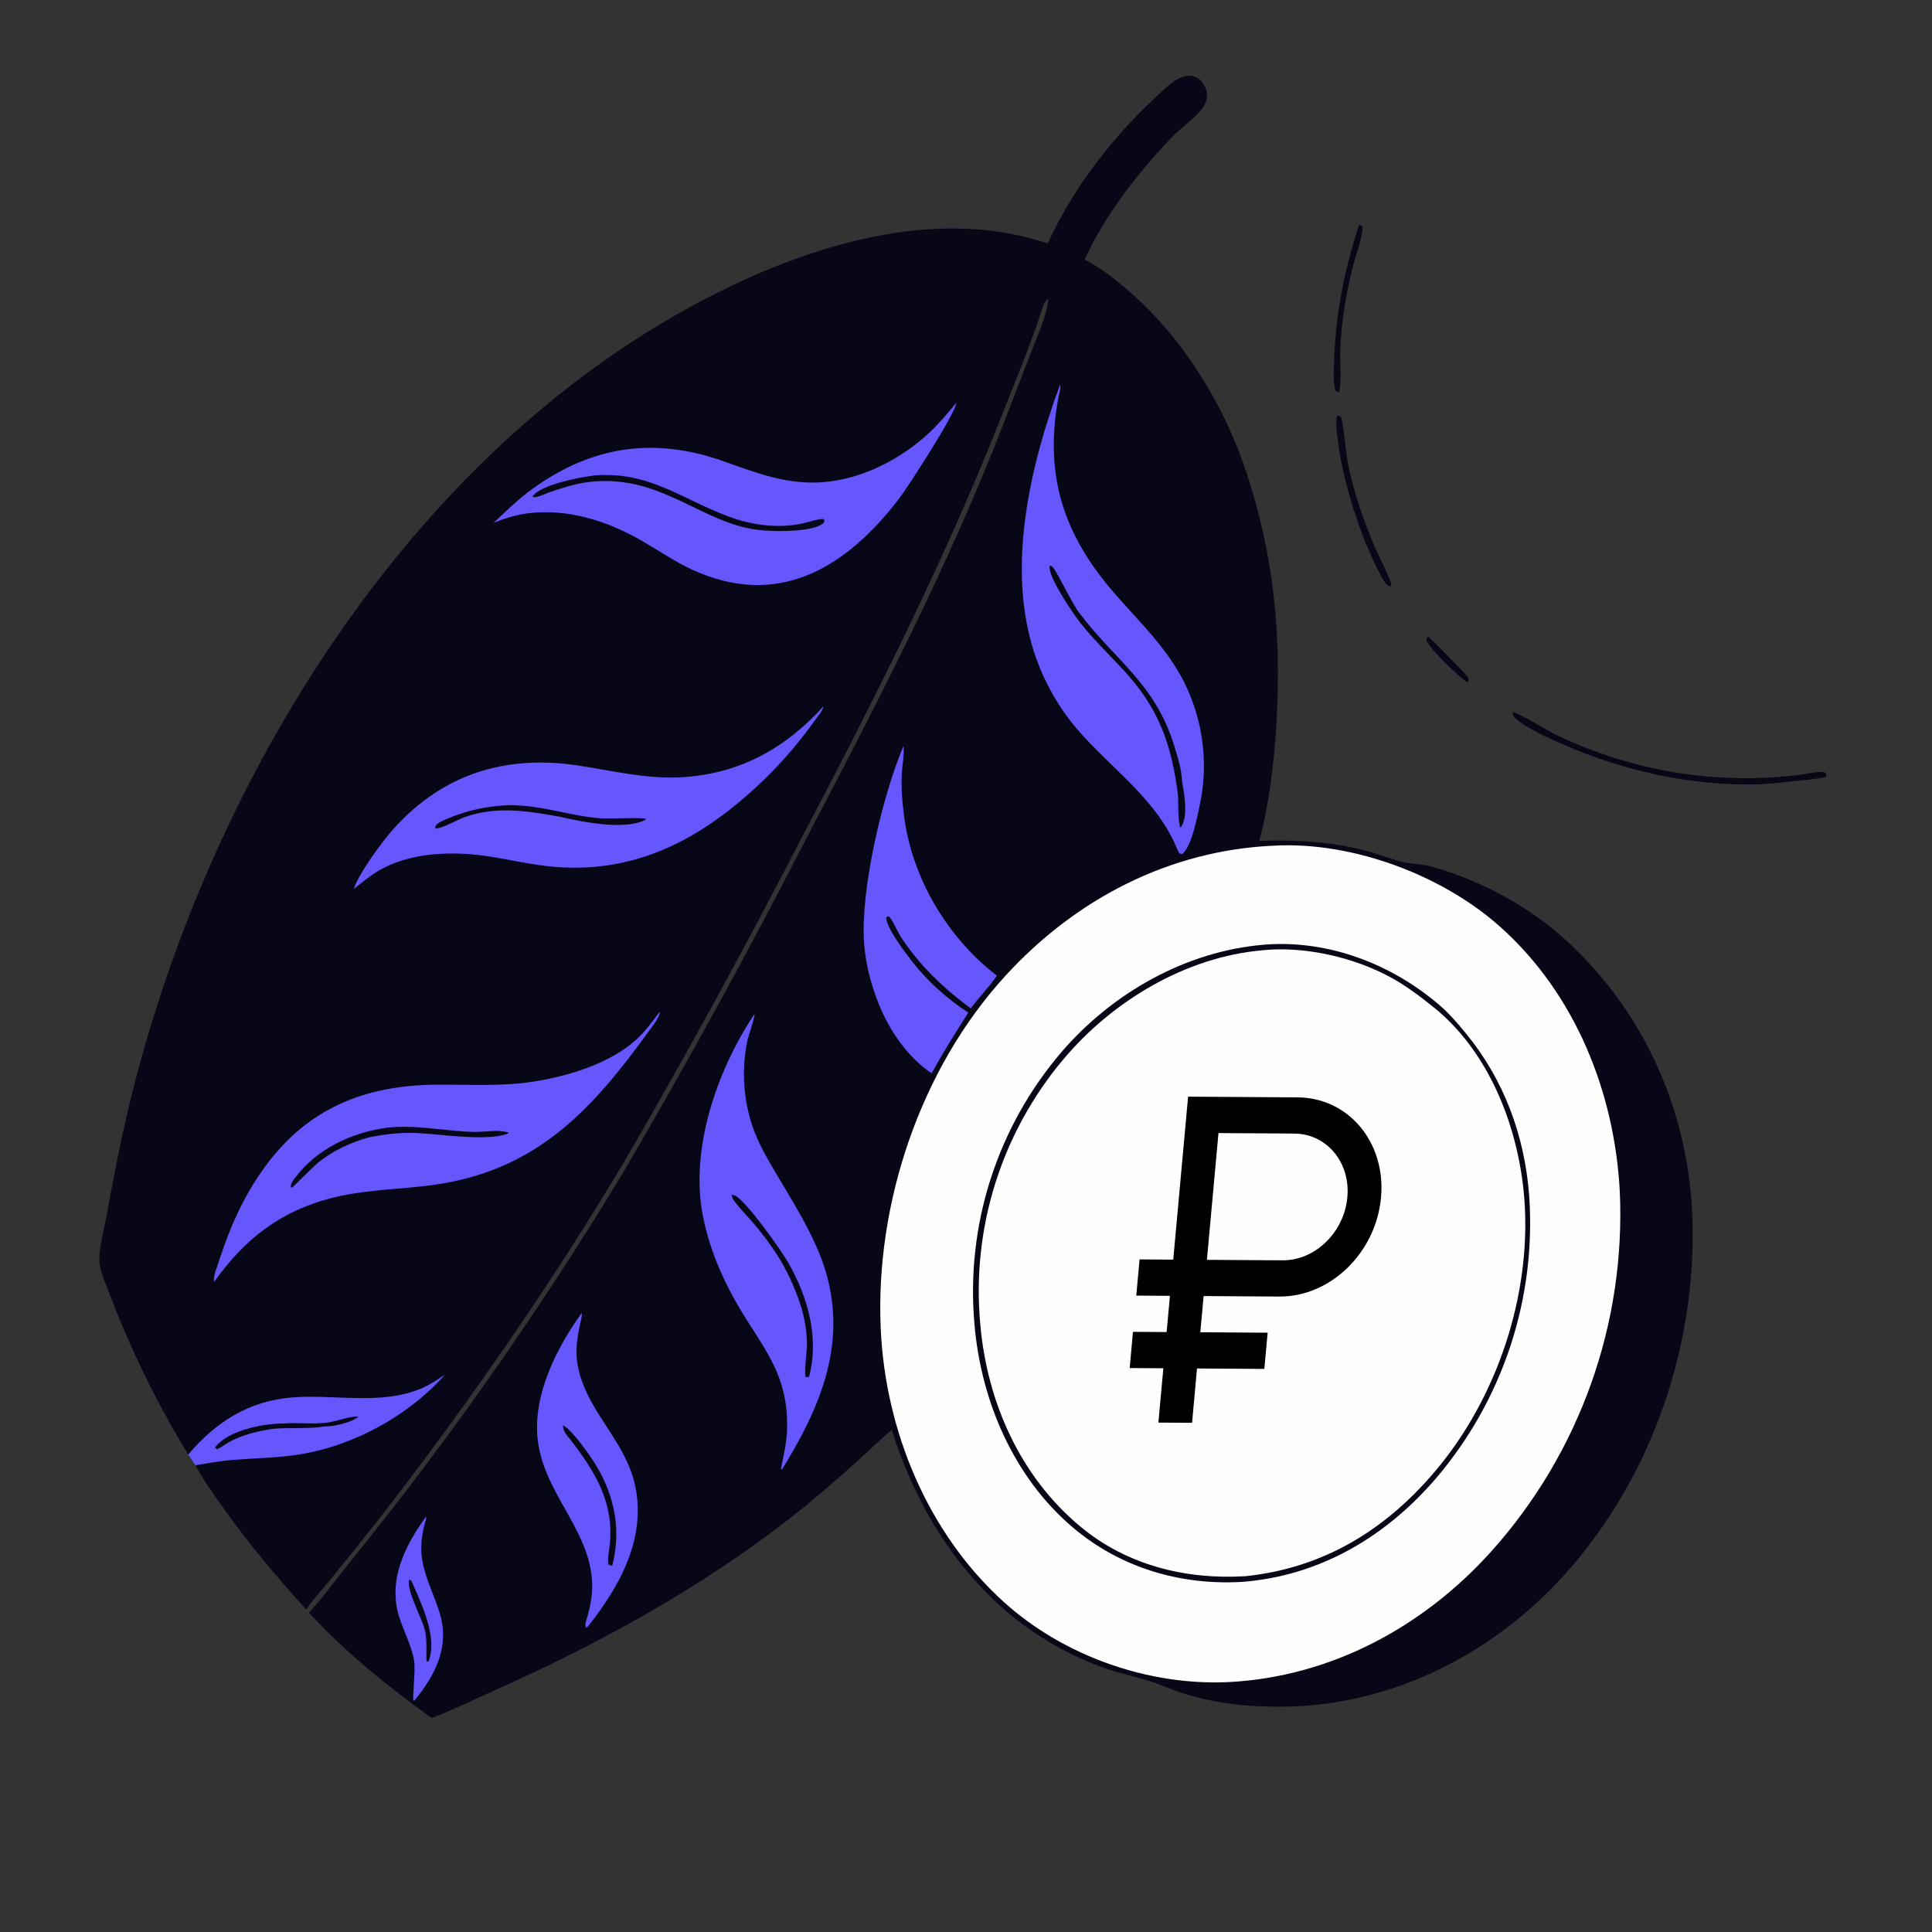 <svg width="100" height="100" viewBox="0 0 100 100" fill="none" xmlns="http://www.w3.org/2000/svg">
<rect x="0" y="0" width="100" height="100" fill="#333333" stroke="none"/>
<g clip-path="url(#clip0_18_2168)">
<path d="M73.921 32.951C74.002 32.989 75.85 34.853 75.981 35.051C76.049 35.154 76.003 35.215 75.97 35.324C75.564 35.096 73.944 33.543 73.838 33.131C73.818 33.054 73.879 33.011 73.921 32.951Z" fill="#080717"/>
<path d="M70.346 11.63L70.503 11.685C70.626 11.978 70.13 13.371 70.03 13.764C69.679 15.152 69.437 16.623 69.373 18.054C69.341 18.762 69.462 19.624 69.309 20.305C69.21 20.281 69.194 20.279 69.118 20.205C68.985 19.699 69.04 19.136 69.057 18.619C69.138 16.206 69.598 13.924 70.346 11.63Z" fill="#080717"/>
<path d="M69.218 21.494L69.409 21.574C69.505 21.741 69.685 23.55 69.768 23.974C70.051 25.418 70.542 26.826 71.102 28.184C71.228 28.491 72.01 30.063 72.006 30.203C72.004 30.26 71.982 30.315 71.97 30.372C71.715 30.296 71.567 29.961 71.447 29.738C70.394 27.783 69.489 24.87 69.228 22.661C69.186 22.296 69.109 21.852 69.218 21.494Z" fill="#080717"/>
<path d="M78.292 36.846C78.526 36.859 80.142 37.842 80.541 38.032C80.786 38.151 81.034 38.265 81.284 38.374C81.533 38.484 81.785 38.589 82.039 38.689C82.292 38.789 82.547 38.885 82.804 38.976C83.061 39.068 83.32 39.154 83.58 39.236C83.84 39.318 84.102 39.395 84.365 39.467C84.627 39.539 84.891 39.607 85.157 39.67C85.422 39.733 85.689 39.791 85.956 39.844C86.224 39.897 86.492 39.945 86.761 39.989C87.03 40.032 87.3 40.071 87.571 40.104C87.841 40.138 88.112 40.167 88.384 40.191C88.656 40.214 88.928 40.233 89.2 40.247C89.472 40.261 89.745 40.27 90.017 40.275C90.29 40.279 90.563 40.278 90.835 40.272C91.108 40.267 91.38 40.256 91.652 40.24C91.925 40.225 92.197 40.204 92.468 40.179C92.74 40.153 93.01 40.123 93.281 40.088C93.552 40.051 94.297 39.869 94.502 40.004L94.539 40.209C93.988 40.333 93.397 40.378 92.836 40.437C92.218 40.503 91.593 40.579 90.971 40.596C87.552 40.69 84.049 39.903 80.927 38.544C80.151 38.207 79.05 37.722 78.429 37.173C78.305 37.064 78.303 37.008 78.292 36.846Z" fill="#080717"/>
<path d="M54.233 12.598C55.51 9.786 57.571 7.103 59.84 5.015C60.234 4.652 60.671 4.169 61.184 3.988C61.426 3.903 61.687 3.888 61.922 4.004C62.178 4.13 62.37 4.423 62.443 4.692C62.514 4.955 62.464 5.23 62.326 5.462C61.977 6.049 61.114 6.615 60.626 7.131C58.871 8.983 57.206 11.102 56.14 13.437C56.922 13.832 57.602 14.362 58.267 14.926C61.176 17.393 63.333 20.872 64.523 24.478C65.943 28.782 66.324 32.853 66.073 37.36C65.96 39.4 65.706 41.548 65.181 43.524C67.089 43.458 68.92 43.56 70.773 44.053C71.366 44.211 71.936 44.447 72.529 44.599C73.041 44.73 73.584 44.713 74.092 44.853C76.679 45.571 79.245 46.969 81.207 48.806C85.227 52.57 87.439 57.683 87.601 63.169C87.802 69.976 85.301 76.952 80.595 81.921C77.002 85.715 72.017 88.192 66.763 88.33C64.905 88.379 63.083 88.223 61.302 87.666C60.674 87.469 60.076 87.193 59.451 86.996C58.746 86.775 58.021 86.631 57.319 86.391C55.196 85.666 53.099 84.399 51.481 82.855C48.914 80.406 47.225 77.378 46.16 74.016C45.554 74.504 45.002 75.062 44.423 75.583C43.302 76.592 42.148 77.601 40.959 78.53C36.255 82.208 30.955 85.111 25.512 87.532C24.467 87.997 23.413 88.528 22.343 88.924C20.061 87.281 17.899 85.548 15.99 83.469C16.644 82.772 17.215 81.984 17.811 81.237C18.854 79.932 19.893 78.631 20.915 77.308C22.966 74.635 24.941 71.906 26.839 69.121C28.738 66.337 30.557 63.502 32.297 60.616C35.573 55.018 38.691 49.332 41.651 43.56C45.369 36.463 49.097 29.305 51.985 21.82L53.322 18.344C53.64 17.513 54.158 16.411 54.259 15.535L54.236 15.47C54.027 15.63 53.967 15.907 53.889 16.146C53.326 17.889 52.594 19.619 51.925 21.325C48.938 28.936 45.252 36.223 41.447 43.452C38.604 48.969 35.626 54.413 32.514 59.783C30.644 62.937 28.673 66.025 26.599 69.048C24.331 72.366 21.962 75.611 19.492 78.781C18.674 79.813 17.85 80.839 17.018 81.859C16.634 82.332 16.18 82.801 15.85 83.309C14.331 81.635 12.91 79.944 11.594 78.104C11.074 77.378 10.537 76.63 10.116 75.841C9.983 75.662 9.862 75.479 9.744 75.29C9.34 74.63 8.953 73.96 8.581 73.282C8.208 72.604 7.852 71.918 7.512 71.223C7.172 70.528 6.848 69.826 6.541 69.116C6.233 68.406 5.942 67.689 5.668 66.966C5.47 66.441 5.158 65.794 5.143 65.227C5.126 64.565 5.356 63.781 5.477 63.123C5.842 61.149 6.215 59.153 6.686 57.201C10.469 41.536 19.946 25.416 33.966 16.903C39.373 13.62 46.666 10.684 53.069 12.267C53.46 12.367 53.848 12.477 54.233 12.598Z" fill="#080717"/>
<path d="M22.05 78.505C22.062 78.612 22.069 78.576 22.041 78.671C21.533 80.371 21.907 81.224 22.525 82.817C22.706 83.283 22.867 83.768 22.916 84.269C23.054 85.701 22.337 86.94 21.458 88.01L21.395 88.014C21.351 87.905 21.501 86.451 21.445 86.04C21.308 85.03 20.686 84.127 20.521 83.103C20.251 81.415 21.084 79.83 22.05 78.505Z" fill="#6556FE"/>
<path d="M21.181 81.757L21.297 81.826C21.804 83 22.666 84.718 22.181 85.997L22.114 86.009C22.067 85.917 22.07 85.952 22.071 85.859C22.071 85.417 22.097 84.902 22.012 84.469C21.878 83.784 21.02 82.344 21.181 81.757Z" fill="#080717"/>
<path d="M23.032 71.153C21.081 73.35 18.142 74.916 15.248 75.319C14.19 75.467 13.109 75.476 12.044 75.564C11.397 75.619 10.755 75.734 10.115 75.841C9.983 75.662 9.861 75.479 9.743 75.29C11.157 73.606 12.871 72.522 15.086 72.334C17.293 72.148 19.732 72.761 21.834 71.853C22.262 71.668 22.645 71.411 23.032 71.153Z" fill="#6556FE"/>
<path d="M14.684 73.679C15.409 73.623 16.156 73.724 16.872 73.642C17.421 73.58 17.949 73.333 18.502 73.314L18.532 73.361L18.555 73.332C18.535 73.347 18.515 73.362 18.494 73.377C18.11 73.641 17.262 73.847 16.801 73.831C15.938 73.974 14.991 73.875 14.111 73.957C13.356 74.072 12.644 74.239 11.958 74.586C11.701 74.716 11.493 74.902 11.226 75.016L11.135 74.917L11.062 75.033C11.079 74.991 11.081 74.98 11.112 74.939C11.64 74.229 12.821 73.904 13.649 73.762C13.997 73.716 14.333 73.677 14.684 73.679Z" fill="#080717"/>
<path d="M30.111 67.958C30.136 68.16 30.046 68.421 30.006 68.621C29.852 69.386 29.758 70.058 29.932 70.832C30.496 73.327 32.635 74.736 32.963 77.407C33.279 79.967 31.978 82.211 30.46 84.154L30.337 84.258C30.237 84.119 30.367 83.811 30.413 83.647C30.625 82.874 30.719 82.194 30.599 81.391C30.24 78.99 28.267 77.245 27.866 74.769C27.48 72.391 28.755 69.845 30.111 67.958Z" fill="#6556FE"/>
<path d="M29.145 73.771C29.637 74.029 30.6 75.415 30.893 75.913C31.833 77.506 32.158 79.243 31.686 81.047L31.509 80.989C31.412 80.781 31.535 80.221 31.561 79.968C31.785 77.786 30.841 76.239 29.565 74.566C29.381 74.324 29.119 74.086 29.145 73.771Z" fill="#080717"/>
<path d="M46.766 38.611C46.813 39.048 46.699 39.597 46.677 40.049C46.64 40.8 46.701 41.532 46.799 42.275C47.222 45.477 49.042 48.535 51.6 50.502C51.191 51.093 50.676 51.614 50.246 52.194C48.843 51.148 47.666 50.042 46.682 48.578C46.447 48.229 46.305 47.831 46.065 47.49C46.024 47.433 46 47.447 45.934 47.436L45.871 47.498C45.879 48.037 46.875 49.332 47.224 49.783C47.427 50.04 47.641 50.288 47.864 50.528C48.088 50.767 48.321 50.997 48.564 51.217C48.806 51.437 49.058 51.647 49.318 51.846C49.578 52.046 49.846 52.234 50.121 52.411C49.455 53.451 48.813 54.471 48.221 55.555C46.999 54.738 46.044 53.352 45.5 52.005C45.081 50.966 44.79 49.865 44.72 48.745C44.546 45.982 45.68 41.164 46.766 38.611Z" fill="#6556FE"/>
<path d="M39.049 52.491C39.099 52.585 38.726 53.658 38.686 53.855C38.651 54.021 38.621 54.187 38.597 54.354C38.572 54.521 38.553 54.689 38.538 54.857C38.523 55.025 38.514 55.194 38.509 55.363C38.505 55.531 38.505 55.7 38.51 55.869C38.516 56.038 38.526 56.206 38.542 56.374C38.557 56.542 38.578 56.71 38.604 56.877C38.629 57.044 38.66 57.21 38.695 57.375C38.73 57.54 38.771 57.704 38.816 57.867C39.134 59.044 39.754 60.04 40.371 61.076C41.332 62.691 42.437 64.465 42.875 66.313C43.73 69.922 42.335 73.039 40.488 76.043C40.455 76.055 40.478 76.05 40.419 76.029C40.55 75.37 40.716 74.704 40.737 74.031C40.829 71.043 39.464 69.785 38.105 67.41C37.301 66.003 36.689 64.507 36.377 62.912C35.703 59.461 37.122 55.369 39.049 52.491Z" fill="#6556FE"/>
<path d="M37.868 61.847C37.911 61.849 37.947 61.848 37.989 61.86C38.544 62.025 40.445 64.734 40.801 65.356C41.809 67.117 42.42 69.261 41.873 71.272C41.828 71.28 41.757 71.275 41.709 71.275C41.604 71.126 41.767 69.915 41.769 69.645C41.768 69.467 41.761 69.288 41.746 69.11C41.732 68.932 41.711 68.754 41.682 68.578C41.654 68.401 41.619 68.226 41.578 68.052C41.536 67.878 41.488 67.706 41.433 67.536C41.284 67.077 41.107 66.629 40.902 66.192C40.697 65.755 40.465 65.332 40.207 64.924C39.841 64.365 39.441 63.831 39.007 63.322C38.679 62.943 38.31 62.577 38.014 62.174C37.933 62.064 37.894 61.98 37.868 61.847Z" fill="#080717"/>
<path d="M42.609 36.574C42.608 36.587 42.609 36.601 42.607 36.614C42.571 36.808 42.285 37.134 42.16 37.309C41.853 37.74 41.531 38.16 41.193 38.569C40.856 38.978 40.504 39.374 40.139 39.757C39.773 40.141 39.394 40.511 39.002 40.867C38.61 41.223 38.205 41.565 37.789 41.893C34.977 44.108 31.909 45.242 28.291 44.828C27.121 44.694 25.972 44.398 24.801 44.261C23.099 44.064 21.154 44.172 19.636 45.045C19.16 45.318 18.736 45.678 18.308 46.018C18.564 45.209 19.809 43.518 20.388 42.878C22.941 40.055 26.172 39.06 29.891 39.618C31.654 39.883 33.429 40.326 35.223 40.233C38.215 40.078 40.615 38.773 42.609 36.574Z" fill="#6556FE"/>
<path d="M26.378 41.672C28.134 41.688 29.489 42.234 31.117 42.359C31.53 42.391 33.225 42.294 33.434 42.383L33.391 42.442C32.302 42.982 30.17 42.547 29.015 42.282C27.384 41.986 25.757 41.713 24.135 42.265C23.616 42.441 23.082 42.8 22.55 42.895L22.524 42.835C22.536 42.788 22.54 42.762 22.57 42.72C22.694 42.549 22.999 42.441 23.19 42.361C24.26 41.915 25.224 41.726 26.378 41.672Z" fill="#080717"/>
<path d="M34.122 52.392L34.149 52.428C34.088 52.746 33.726 53.175 33.533 53.441C30.696 57.356 27.92 60.404 22.917 61.256C21.367 61.521 19.794 61.529 18.245 61.785C15.095 62.306 12.931 63.759 11.083 66.346C11.079 66.326 11.073 66.306 11.071 66.286C11.049 66.009 11.235 65.579 11.32 65.314C11.891 63.532 12.619 61.889 13.729 60.373C15.925 57.374 18.861 56.187 22.513 56.145C24.242 56.124 25.919 56.251 27.643 55.979C29.427 55.697 31.565 55.049 32.932 53.81C33.394 53.391 33.758 52.894 34.122 52.392Z" fill="#6556FE"/>
<path d="M20.05 58.366C20.45 58.323 20.862 58.316 21.264 58.33C22.333 58.366 23.394 58.553 24.465 58.587C25.035 58.605 25.775 58.45 26.314 58.618L26.287 58.674C25.162 59.116 22.611 58.66 21.334 58.639C20.557 58.626 19.842 58.724 19.084 58.871C18.121 59.145 17.264 59.545 16.475 60.169C16.299 60.309 15.141 61.454 15.139 61.455C15.113 61.466 15.083 61.459 15.055 61.461C15.029 61.271 15.165 61.102 15.275 60.957C16.43 59.44 18.196 58.621 20.05 58.366Z" fill="#080717"/>
<path d="M54.866 19.917C54.93 20.045 54.836 20.308 54.807 20.455C54.022 24.47 54.988 27.599 57.65 30.668C58.677 31.854 59.799 32.947 60.674 34.256C60.719 34.323 60.763 34.39 60.806 34.458C60.849 34.526 60.892 34.595 60.933 34.664C60.974 34.733 61.015 34.802 61.055 34.872C61.095 34.942 61.133 35.013 61.171 35.084C61.209 35.154 61.246 35.226 61.283 35.298C61.319 35.37 61.354 35.442 61.389 35.515C61.423 35.587 61.456 35.661 61.489 35.734C61.522 35.808 61.553 35.882 61.584 35.956C61.614 36.031 61.644 36.105 61.673 36.181C61.702 36.256 61.73 36.331 61.757 36.407C61.784 36.483 61.81 36.559 61.835 36.636C61.86 36.712 61.884 36.789 61.907 36.866C61.93 36.943 61.952 37.02 61.973 37.098C61.994 37.176 62.015 37.254 62.034 37.332C62.053 37.41 62.071 37.488 62.089 37.567C62.106 37.646 62.122 37.724 62.137 37.803C62.153 37.883 62.167 37.962 62.18 38.041C62.194 38.12 62.206 38.2 62.217 38.28C62.229 38.359 62.239 38.439 62.248 38.519C62.258 38.599 62.266 38.679 62.273 38.759C62.281 38.839 62.287 38.92 62.292 39C62.298 39.08 62.302 39.16 62.305 39.241C62.309 39.321 62.311 39.402 62.312 39.482C62.314 39.563 62.314 39.643 62.313 39.724C62.312 39.804 62.311 39.885 62.308 39.965C62.305 40.045 62.302 40.126 62.297 40.206C62.292 40.287 62.286 40.367 62.28 40.447C62.273 40.527 62.265 40.607 62.257 40.687C62.248 40.767 62.238 40.847 62.227 40.927C62.217 41.007 62.205 41.086 62.192 41.166C62.179 41.245 62.166 41.325 62.151 41.404C62.136 41.483 62.12 41.562 62.104 41.641C61.984 42.229 61.666 43.883 61.18 44.208C61.052 44.187 61.063 44.184 60.985 44.078C59.912 41.337 57.475 39.789 55.651 37.622C55.484 37.42 55.324 37.213 55.17 37C55.017 36.787 54.871 36.57 54.732 36.347C54.594 36.124 54.462 35.898 54.339 35.666C54.215 35.435 54.1 35.2 53.992 34.961C51.866 30.32 53.177 24.489 54.866 19.917Z" fill="#6556FE"/>
<path d="M60.97 41.123C60.619 38.46 59.972 36.635 58.113 34.641C57.381 33.856 56.6 33.099 55.933 32.258C55.54 31.763 54.258 29.882 54.325 29.311L54.374 29.273C54.429 29.304 54.428 29.3 54.483 29.35C54.681 29.531 55.475 31.197 55.812 31.652C57.691 34.186 59.749 35.299 60.774 38.588C60.96 39.185 61.16 39.824 61.184 40.453C61.292 41.034 61.455 42.013 61.248 42.565C61.239 42.587 61.232 42.61 61.223 42.633C61.188 42.725 61.173 42.773 61.096 42.837C60.968 42.558 60.994 41.502 60.97 41.123Z" fill="#080717"/>
<path d="M49.502 20.846C49.459 21.396 47.017 25.177 46.533 25.811C43.794 29.397 40.269 31.534 35.818 29.482C34.929 29.071 34.126 28.515 33.281 28.025C31.457 26.965 29.37 26.291 27.245 26.578C26.651 26.667 26.101 26.839 25.545 27.064C26.115 26.538 26.68 25.97 27.297 25.5C30.401 23.139 33.705 22.558 37.396 23.857C39.135 24.469 40.72 25.107 42.612 24.956C44.646 24.793 46.634 23.765 48.116 22.382C48.621 21.911 49.057 21.372 49.502 20.846Z" fill="#6556FE"/>
<path d="M30.646 24.628C30.965 24.571 31.34 24.585 31.663 24.595C34.417 24.678 36.455 26.655 39.091 27.113C39.921 27.257 40.77 27.271 41.592 27.08C41.919 27.004 42.293 26.866 42.628 26.863L42.676 26.946C42.648 27.029 42.654 27.054 42.579 27.11C41.977 27.554 40.004 27.525 39.252 27.427C36.835 27.152 34.942 25.349 32.35 24.974C31.609 24.867 30.883 24.871 30.145 24.999C29.557 25.102 29.011 25.287 28.449 25.479C28.23 25.554 27.907 25.713 27.681 25.734C27.641 25.738 27.602 25.716 27.562 25.707C27.571 25.692 27.579 25.677 27.589 25.663C28.013 25.096 29.954 24.709 30.646 24.628Z" fill="#080717"/>
<path d="M65.944 43.771C70.016 43.553 74.651 45.291 77.66 47.981C81.529 51.439 83.567 56.523 83.839 61.65C83.849 61.861 83.856 62.073 83.861 62.284C83.865 62.495 83.868 62.707 83.867 62.919C83.867 63.13 83.864 63.342 83.858 63.553C83.852 63.764 83.844 63.976 83.833 64.187C83.823 64.398 83.809 64.609 83.793 64.82C83.778 65.031 83.759 65.242 83.738 65.453C83.717 65.663 83.693 65.873 83.667 66.083C83.641 66.293 83.612 66.503 83.581 66.712C83.55 66.921 83.516 67.13 83.48 67.338C83.444 67.547 83.405 67.755 83.364 67.962C83.322 68.17 83.278 68.376 83.232 68.583C83.186 68.789 83.137 68.995 83.085 69.2C83.034 69.406 82.98 69.61 82.924 69.814C82.867 70.018 82.809 70.221 82.747 70.423C82.686 70.626 82.622 70.828 82.556 71.028C82.49 71.229 82.421 71.43 82.35 71.629C82.279 71.828 82.206 72.026 82.13 72.224C82.054 72.421 81.976 72.618 81.895 72.813C81.814 73.009 81.731 73.204 81.646 73.397C81.561 73.591 81.473 73.783 81.383 73.975C81.293 74.166 81.201 74.356 81.106 74.545C81.011 74.734 80.914 74.922 80.815 75.109C80.716 75.296 80.614 75.482 80.51 75.666C80.407 75.85 80.301 76.033 80.193 76.215C80.085 76.397 79.974 76.577 79.862 76.757C79.749 76.936 79.634 77.113 79.517 77.29C79.4 77.466 79.281 77.641 79.16 77.814C79.039 77.988 78.916 78.159 78.79 78.33C78.665 78.5 78.538 78.669 78.408 78.837C78.279 79.004 78.147 79.169 78.014 79.334C77.881 79.498 77.745 79.66 77.608 79.821C77.47 79.982 77.331 80.141 77.19 80.299C73.689 84.193 68.917 86.781 63.635 87.062C59.472 87.272 55.065 85.728 51.961 82.922C48.014 79.353 45.828 74.056 45.587 68.793C45.289 62.31 47.638 55.317 52.037 50.51C55.681 46.528 60.522 44.009 65.944 43.771Z" fill="#FEFEFF"/>
<path d="M65.434 48.897C65.452 48.895 65.469 48.893 65.487 48.891C68.777 48.646 72.037 49.901 74.512 52.03C75.02 52.466 75.45 52.97 75.874 53.486C77.852 55.895 78.91 58.775 79.149 61.867C79.161 62.031 79.17 62.196 79.178 62.361C79.186 62.526 79.191 62.69 79.195 62.855C79.198 63.02 79.2 63.185 79.2 63.35C79.199 63.515 79.197 63.68 79.192 63.845C79.188 64.01 79.182 64.174 79.173 64.339C79.165 64.504 79.154 64.669 79.142 64.833C79.13 64.998 79.115 65.162 79.099 65.326C79.082 65.49 79.064 65.654 79.044 65.818C79.023 65.981 79.001 66.145 78.977 66.308C78.952 66.471 78.926 66.634 78.897 66.796C78.869 66.959 78.839 67.121 78.807 67.283C78.774 67.445 78.74 67.606 78.704 67.767C78.668 67.928 78.63 68.088 78.59 68.248C78.549 68.408 78.507 68.568 78.464 68.727C78.42 68.886 78.374 69.044 78.326 69.202C78.278 69.36 78.228 69.517 78.177 69.674C78.125 69.83 78.072 69.986 78.016 70.142C77.961 70.297 77.903 70.452 77.844 70.606C77.785 70.76 77.724 70.913 77.661 71.065C77.598 71.218 77.534 71.37 77.467 71.52C77.4 71.671 77.332 71.821 77.262 71.971C77.192 72.12 77.12 72.268 77.046 72.416C76.972 72.563 76.896 72.71 76.819 72.856C76.741 73.001 76.662 73.146 76.581 73.29C76.5 73.433 76.418 73.576 76.333 73.718C76.249 73.859 76.163 74 76.075 74.14C75.987 74.279 75.898 74.418 75.806 74.555C75.715 74.693 75.622 74.829 75.528 74.964C75.433 75.1 75.337 75.234 75.24 75.366C75.142 75.499 75.042 75.631 74.942 75.761C74.841 75.892 74.738 76.021 74.634 76.149C74.53 76.277 74.424 76.404 74.317 76.529C71.715 79.556 68.294 81.575 64.27 81.88C61.083 82.058 57.998 81.149 55.54 79.07C52.456 76.462 50.761 72.477 50.434 68.497C50.42 68.341 50.409 68.184 50.399 68.027C50.389 67.871 50.381 67.714 50.376 67.557C50.37 67.4 50.366 67.243 50.364 67.086C50.362 66.929 50.362 66.772 50.364 66.615C50.366 66.458 50.37 66.301 50.375 66.144C50.381 65.987 50.389 65.83 50.398 65.673C50.408 65.516 50.42 65.36 50.433 65.203C50.447 65.047 50.462 64.891 50.48 64.735C50.497 64.579 50.517 64.423 50.538 64.267C50.559 64.111 50.582 63.956 50.607 63.801C50.632 63.646 50.659 63.491 50.688 63.337C50.717 63.183 50.748 63.029 50.781 62.875C50.814 62.721 50.848 62.568 50.885 62.416C50.921 62.263 50.96 62.111 51 61.959C51.04 61.807 51.082 61.656 51.126 61.505C51.17 61.354 51.216 61.204 51.264 61.054C51.312 60.905 51.361 60.756 51.413 60.607C51.464 60.459 51.517 60.311 51.573 60.164C51.628 60.017 51.684 59.871 51.743 59.725C51.802 59.579 51.862 59.434 51.925 59.29C51.987 59.146 52.051 59.003 52.117 58.86C52.182 58.718 52.25 58.576 52.319 58.435C52.389 58.294 52.46 58.154 52.533 58.015C52.605 57.876 52.68 57.737 52.756 57.6C52.832 57.463 52.91 57.326 52.99 57.191C53.069 57.056 53.151 56.921 53.233 56.788C53.316 56.654 53.401 56.522 53.487 56.391C53.573 56.259 53.661 56.129 53.75 56C53.84 55.871 53.931 55.743 54.023 55.616C54.116 55.489 54.21 55.364 54.306 55.239C54.401 55.114 54.498 54.991 54.597 54.869C54.696 54.747 54.796 54.626 54.898 54.506C57.533 51.415 61.364 49.23 65.434 48.897Z" fill="#080717"/>
<path d="M65.318 49.19C65.336 49.188 65.354 49.184 65.372 49.182C67.539 48.969 70.062 49.545 71.975 50.584C72.768 51.015 73.52 51.584 74.223 52.151C77.004 54.391 78.49 58.108 78.856 61.578C79.378 66.537 77.677 71.962 74.551 75.824C71.941 79.049 68.648 81.146 64.462 81.584C61.376 81.769 58.337 81.023 55.926 79.02C52.804 76.426 51.099 72.579 50.743 68.584C50.728 68.43 50.716 68.276 50.705 68.122C50.694 67.968 50.686 67.814 50.679 67.66C50.672 67.505 50.667 67.351 50.664 67.197C50.661 67.043 50.66 66.888 50.66 66.734C50.661 66.579 50.664 66.425 50.669 66.271C50.673 66.117 50.68 65.962 50.688 65.808C50.697 65.654 50.707 65.5 50.719 65.346C50.731 65.192 50.746 65.038 50.762 64.885C50.778 64.731 50.796 64.578 50.816 64.425C50.836 64.272 50.858 64.119 50.881 63.967C50.905 63.814 50.931 63.662 50.958 63.51C50.986 63.358 51.015 63.206 51.046 63.055C51.078 62.904 51.111 62.753 51.146 62.603C51.181 62.453 51.218 62.303 51.257 62.153C51.295 62.004 51.336 61.855 51.378 61.706C51.421 61.558 51.465 61.41 51.511 61.263C51.557 61.116 51.605 60.969 51.655 60.823C51.705 60.677 51.757 60.531 51.81 60.386C51.863 60.241 51.919 60.097 51.975 59.954C52.032 59.81 52.091 59.667 52.152 59.526C52.212 59.383 52.275 59.242 52.339 59.102C52.403 58.961 52.468 58.822 52.536 58.683C52.603 58.544 52.673 58.406 52.744 58.269C52.815 58.132 52.887 57.996 52.962 57.86C53.036 57.725 53.112 57.591 53.19 57.457C53.267 57.324 53.347 57.191 53.428 57.06C53.509 56.928 53.591 56.798 53.675 56.669C53.76 56.539 53.846 56.411 53.933 56.284C54.02 56.157 54.109 56.03 54.2 55.905C54.29 55.78 54.383 55.656 54.476 55.534C54.57 55.411 54.665 55.289 54.761 55.169C54.858 55.049 54.956 54.929 55.056 54.812C57.577 51.813 61.381 49.532 65.318 49.19Z" fill="#FEFEFF"/>
<path d="M64.758 57.285C65.53 57.24 66.079 57.351 66.816 57.59C66.153 59.324 65.509 61.063 64.789 62.775C64.621 63.175 64.45 63.743 64.183 64.082C63.227 63.388 62.402 62.613 62.129 61.423C62.116 61.367 62.104 61.31 62.094 61.253C62.084 61.196 62.075 61.139 62.068 61.082C62.061 61.024 62.055 60.967 62.05 60.909C62.046 60.851 62.043 60.794 62.041 60.736C62.04 60.678 62.04 60.62 62.041 60.562C62.042 60.504 62.045 60.447 62.049 60.389C62.053 60.331 62.059 60.274 62.065 60.216C62.072 60.159 62.081 60.102 62.09 60.045C62.1 59.987 62.111 59.931 62.124 59.874C62.136 59.818 62.15 59.762 62.166 59.706C62.181 59.65 62.197 59.595 62.215 59.54C62.233 59.485 62.253 59.43 62.274 59.376C62.294 59.322 62.316 59.269 62.34 59.216C62.363 59.163 62.388 59.111 62.413 59.059C62.439 59.007 62.467 58.956 62.495 58.906C62.523 58.855 62.553 58.806 62.584 58.757C63.091 57.949 63.844 57.5 64.758 57.285Z" fill="#FEFEFF"/>
<path d="M64.16 66.133C64.264 66.199 64.366 66.269 64.467 66.338C65.447 67.012 66.388 67.947 66.604 69.162C66.613 69.217 66.621 69.272 66.628 69.327C66.634 69.382 66.639 69.437 66.643 69.493C66.647 69.548 66.65 69.603 66.651 69.659C66.652 69.714 66.651 69.769 66.65 69.825C66.648 69.88 66.645 69.935 66.641 69.991C66.637 70.046 66.631 70.101 66.624 70.156C66.617 70.211 66.609 70.266 66.599 70.32C66.59 70.375 66.579 70.429 66.566 70.483C66.554 70.537 66.541 70.591 66.526 70.644C66.511 70.698 66.495 70.751 66.477 70.803C66.46 70.856 66.441 70.908 66.421 70.96C66.401 71.011 66.379 71.062 66.357 71.113C66.334 71.164 66.311 71.214 66.286 71.263C66.261 71.313 66.234 71.362 66.207 71.41C66.18 71.458 66.151 71.505 66.122 71.552C66.092 71.599 66.061 71.645 66.029 71.69C65.523 72.409 64.784 72.84 63.927 72.994C63.066 73.071 62.349 72.942 61.52 72.718C61.928 71.498 62.458 70.308 62.943 69.117C63.346 68.124 63.713 67.106 64.16 66.133Z" fill="#FEFEFF"/>
<path d="M67.159 56.799L61.496 56.763L60.727 65.198L58.984 65.187L58.814 67.061L60.556 67.072L60.385 68.947L58.643 68.936L58.472 70.81L60.215 70.821L59.958 73.633L61.701 73.644L61.957 70.832L65.442 70.855L65.613 68.98L62.128 68.958L62.299 67.084L66.22 67.109C68.868 67.126 71.222 64.834 71.481 61.984C71.741 59.135 69.808 56.816 67.159 56.799ZM66.39 65.234L62.47 65.209L63.068 58.648L66.988 58.673C68.67 58.684 69.904 60.164 69.739 61.973C69.574 63.782 68.072 65.245 66.39 65.234Z" fill="black"/>
</g>
<defs>
<clipPath id="clip0_18_2168">
<rect width="100" height="100" fill="white"/>
</clipPath>
</defs>
</svg>
